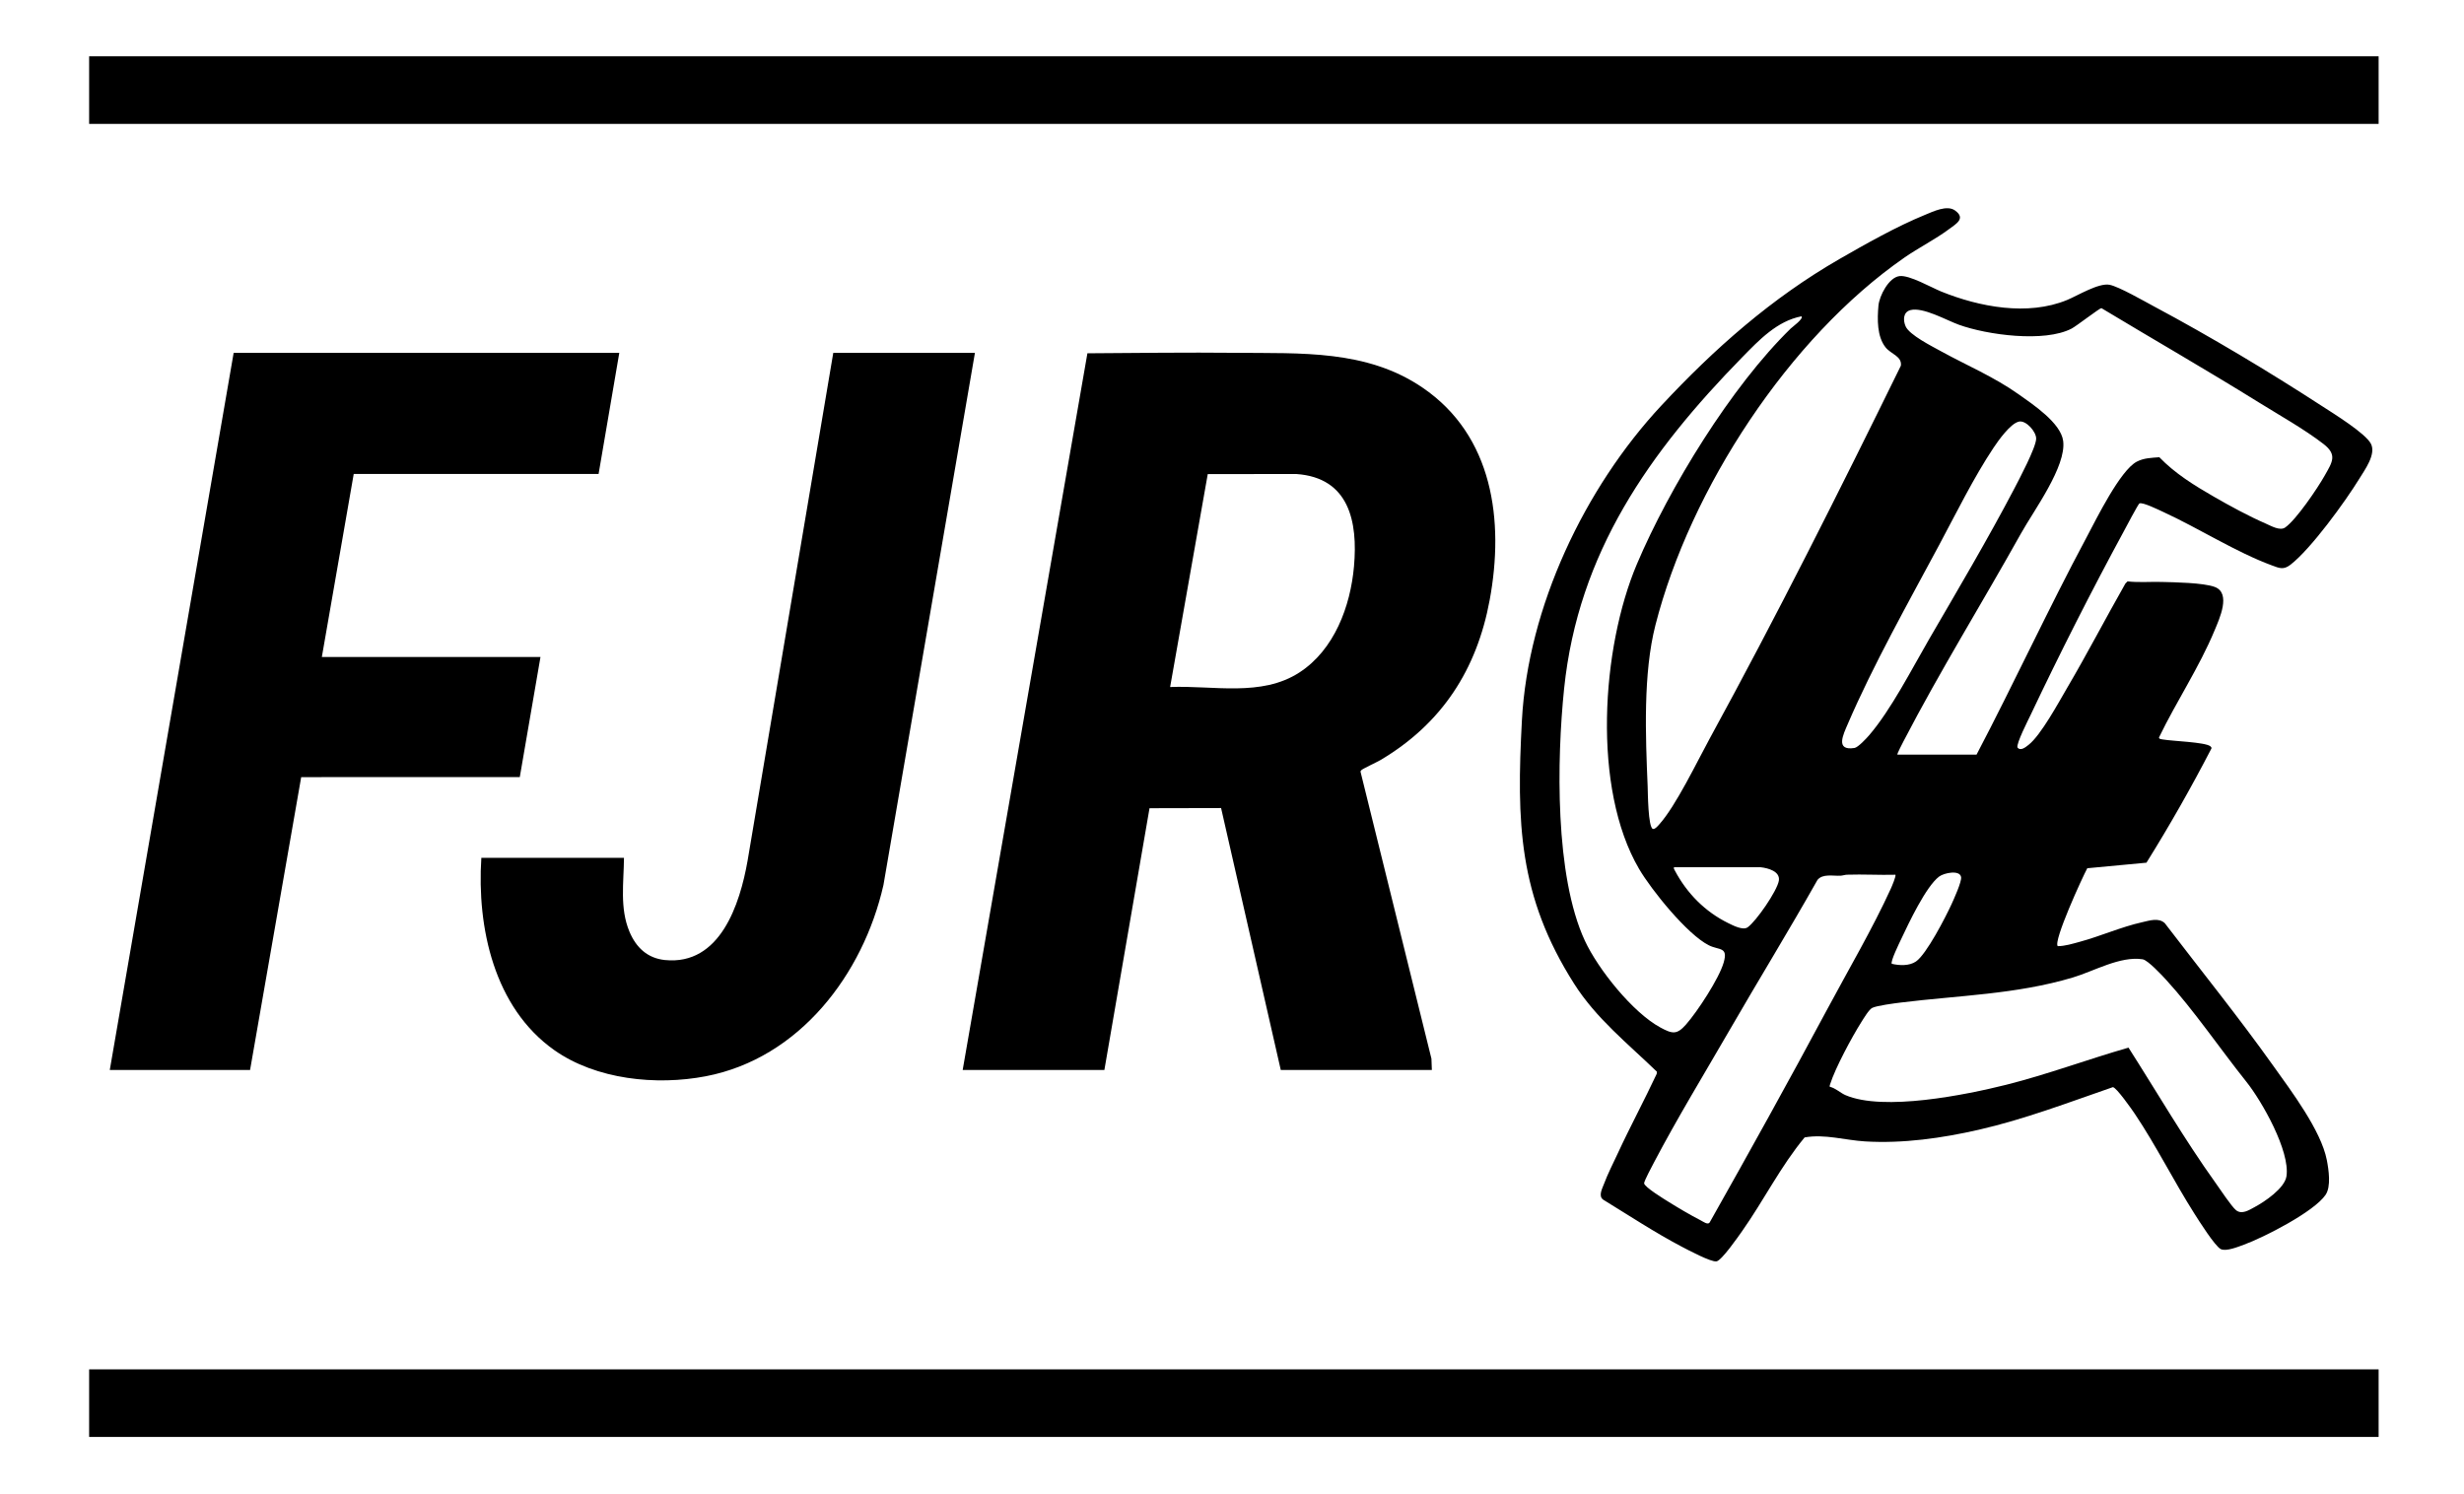 <?xml version="1.0" encoding="UTF-8" standalone="no"?>
<svg
   viewBox="0 0 630 382"
   fill="#000000"
   version="1.1"
   id="svg112"
   sodipodi:docname="logo-fjr-4-national-noir-fond-blanc.svg"
   inkscape:export-filename="../../fond-coloré/vectoriel/logo-fjr-4-national-transparent-et-noir.svg"
   inkscape:export-xdpi="96"
   inkscape:export-ydpi="96"
   inkscape:version="1.2.2 (b0a8486541, 2022-12-01)"
   width="630"
   height="382"
   xmlns:inkscape="http://www.inkscape.org/namespaces/inkscape"
   xmlns:sodipodi="http://sodipodi.sourceforge.net/DTD/sodipodi-0.dtd"
   xmlns="http://www.w3.org/2000/svg"
   xmlns:svg="http://www.w3.org/2000/svg">
  <defs
     id="defs116" />
  <sodipodi:namedview
     id="namedview114"
     pagecolor="#ffffff"
     bordercolor="#000000"
     borderopacity="0.25"
     inkscape:showpageshadow="2"
     inkscape:pageopacity="0.0"
     inkscape:pagecheckerboard="0"
     inkscape:deskcolor="#d1d1d1"
     showgrid="false"
     inkscape:zoom="1.8756036"
     inkscape:cx="313.49909"
     inkscape:cy="188.47266"
     inkscape:window-width="1680"
     inkscape:window-height="981"
     inkscape:window-x="0"
     inkscape:window-y="32"
     inkscape:window-maximized="1"
     inkscape:current-layer="svg112" />
  <g
     inkscape:groupmode="layer"
     id="layer1"
     inkscape:label="bg"
     style="fill:#ff0000">
    <rect
       style="fill:#ffffff;fill-opacity:1;stroke-width:0.999"
       id="rect573"
       width="630"
       height="382"
       x="0"
       y="0"
       ry="0" />
  </g>
  <path
     d="m 547.04,128.69 c -0.35,0.21 -3.51,6.22 -4.01,7.15 -8.24,15.19 -16.43,31.34 -23.83,46.96 -0.65,1.36 -3.7,7.33 -3.37,8.33 0.78,1.03 2.11,-0.09 2.86,-0.68 3.15,-2.48 7.68,-10.86 9.87,-14.6 5.15,-8.76 9.84,-17.81 14.87,-26.64 l 0.55,-0.54 c 2.87,0.33 5.78,0.06 8.66,0.14 3.38,0.09 10.63,0.19 13.6,1.27 4.31,1.56 1.19,8.23 -0.02,11.14 -3.91,9.42 -9.76,18.15 -14.19,27.33 -0.14,0.47 0.78,0.5 1.11,0.56 2.27,0.4 10.62,0.66 11.98,1.7 0.19,0.14 0.35,0.31 0.31,0.57 -5.15,9.95 -10.69,19.71 -16.62,29.22 l -15.13,1.42 c -1.25,2.31 -8.77,18.71 -7.55,19.92 1.83,0 3.74,-0.6 5.52,-1.08 5.32,-1.43 10.75,-3.86 16.07,-5.04 1.88,-0.42 4.2,-1.22 5.77,0.24 9.28,12.14 18.92,24.08 27.78,36.53 4.54,6.37 12.18,16.48 13.65,24.03 0.48,2.46 1.13,6.79 -0.31,8.91 -2.94,4.34 -15.76,10.88 -20.85,12.74 -1.45,0.53 -4.59,1.82 -5.95,1.14 -1.49,-0.74 -5.63,-7.32 -6.75,-9.08 -5.28,-8.31 -9.77,-17.39 -15.25,-25.54 -0.69,-1.03 -4.73,-6.8 -5.6,-6.79 -11.31,3.91 -22.53,8.2 -34.23,10.88 -9.44,2.16 -19.43,3.58 -29.15,2.99 -5.11,-0.31 -10.26,-1.93 -15.42,-1.02 -6.1,7.34 -10.43,16.07 -15.94,23.9 -0.99,1.4 -5.28,7.6 -6.6,7.8 -1.4,0.22 -7.31,-2.94 -8.87,-3.75 -6.9,-3.63 -13.47,-7.97 -20.11,-12.04 -1.29,-0.95 -0.22,-2.83 0.24,-4.07 0.94,-2.53 2.36,-5.28 3.51,-7.77 3.16,-6.84 6.75,-13.49 9.94,-20.31 l 0.07,-0.55 c -7.48,-7.23 -15.53,-13.61 -21.18,-22.51 -14.28,-22.47 -14.73,-41.33 -13.35,-67.31 1.54,-28.98 16.02,-59.46 35.63,-80.51 13.6,-14.6 28.2,-27.48 45.54,-37.48 6.63,-3.82 14.79,-8.41 21.83,-11.28 2.15,-0.88 5.67,-2.62 7.72,-1.16 2.86,2.04 0.3,3.43 -1.48,4.76 -3.54,2.64 -7.73,4.73 -11.43,7.29 -29.56,20.51 -54.79,59.21 -63.67,93.98 -3.18,12.43 -2.53,28.37 -1.99,41.21 0.06,1.53 0.1,10.53 1.34,10.91 0.52,0.16 1.32,-0.81 1.66,-1.19 4.24,-4.73 9.61,-15.96 12.87,-21.92 17.11,-31.29 33.19,-63.35 48.88,-95.35 0.31,-2.41 -2.54,-2.94 -3.92,-4.68 -2.21,-2.79 -2.12,-7.22 -1.82,-10.65 0.22,-2.5 2.65,-7.25 5.39,-7.57 2.57,-0.3 8.05,2.89 10.69,3.96 9.75,3.94 22.09,6.29 32.13,2.16 2.71,-1.11 8.07,-4.43 10.87,-3.9 2.37,0.45 8.97,4.25 11.46,5.58 14.29,7.63 29.33,16.64 42.92,25.47 2.85,1.85 11.08,6.92 12.46,9.61 1.38,2.69 -1.61,6.71 -2.98,8.95 -3.58,5.83 -12.37,17.95 -17.61,21.99 -1.78,1.37 -2.83,0.86 -4.73,0.16 -9.17,-3.38 -18.77,-9.54 -27.82,-13.69 -0.99,-0.45 -5.3,-2.58 -6.04,-2.15 z m -61.94,64.27 h 20.27 c 9.65,-18.39 18.35,-37.29 28.15,-55.6 2.47,-4.63 8.57,-17.11 12.84,-19.32 1.82,-0.94 3.75,-0.96 5.74,-1.12 4,4.15 8.96,7.22 13.93,10.08 4.11,2.37 8.94,5 13.27,6.88 1.42,0.62 3.65,1.95 5,0.99 2.83,-2 8.25,-10.01 10.06,-13.22 1.96,-3.47 3.31,-5.33 -0.26,-8.1 -4.85,-3.76 -11.36,-7.41 -16.65,-10.7 -13.25,-8.24 -26.8,-16.01 -40.16,-24.06 -0.46,0 -6.38,4.59 -7.63,5.24 -6.95,3.61 -21.57,1.63 -28.84,-1 -3.18,-1.15 -9.14,-4.57 -12.36,-3.73 -1.89,0.5 -1.9,2.6 -1.24,4.13 0.97,2.23 6.74,5.11 9,6.36 6.75,3.71 13.55,6.54 19.91,11.04 3.66,2.59 10.76,7.31 11.38,11.9 0.88,6.51 -7.52,17.83 -10.77,23.66 -9.9,17.74 -20.69,35.13 -30.07,53.2 -0.21,0.4 -1.69,3.24 -1.55,3.37 z M 460.62,80.88 c -6.24,1.2 -10.85,6.07 -15.12,10.43 -23.74,24.26 -41.97,49.96 -45.58,84.73 -1.88,18.17 -2.41,47.9 5.31,64.53 3.38,7.27 12.23,18.36 19.33,22.19 3.06,1.65 4.2,1.86 6.54,-0.8 2.9,-3.3 8.42,-11.71 9.61,-15.82 1.19,-4.11 -1.13,-3.09 -3.77,-4.41 -5.51,-2.74 -14.71,-14.15 -17.87,-19.56 -12.04,-20.58 -9.62,-56.51 -0.55,-77.91 8.28,-19.54 24.14,-45.44 39.33,-60.25 0.41,-0.4 3.35,-2.51 2.76,-3.11 z m 55.6,26.93 c -2.16,0.43 -5.3,4.87 -6.51,6.69 -5.02,7.52 -9.63,16.88 -13.94,24.93 -7.77,14.51 -16.91,30.76 -23.35,45.76 -1.11,2.6 -3.27,6.88 1.75,6.07 0.91,-0.15 3.05,-2.45 3.72,-3.23 5.61,-6.51 10.99,-17.08 15.4,-24.67 7.26,-12.5 14.99,-25.55 21.68,-38.32 1.27,-2.43 5.6,-10.6 5.64,-12.86 0.04,-1.74 -2.54,-4.74 -4.39,-4.38 z M 450.19,221.76 H 428 c -0.09,0.39 0.08,0.56 0.23,0.85 3.08,5.82 7.72,10.53 13.67,13.45 1.26,0.62 3.74,1.9 4.93,1.07 2.19,-1.53 7.58,-9.35 7.99,-11.94 0.38,-2.37 -2.76,-3.22 -4.63,-3.42 z m 33.5,24.69 c 1.92,0.47 4.49,0.58 6.19,-0.59 2.69,-1.84 7.6,-11.39 9.1,-14.66 0.6,-1.32 2.62,-5.75 2.44,-6.91 -0.3,-1.91 -4.35,-1.11 -5.64,-0.13 -3.36,2.56 -7.76,11.89 -9.69,15.99 -0.44,0.94 -2.78,5.69 -2.4,6.3 z m 0.93,-22.77 c -4.11,0.11 -8.25,-0.15 -12.37,-0.01 -0.57,0.02 -1.09,0.23 -1.66,0.26 -1.94,0.1 -4.54,-0.57 -5.89,1.07 -7.33,12.98 -15.13,25.69 -22.59,38.6 -6.37,11.02 -13.29,22.37 -19.19,33.6 -0.45,0.86 -2.55,4.77 -2.55,5.37 0,0.93 5.2,4.1 6.21,4.73 2.55,1.59 5.56,3.37 8.22,4.74 0.65,0.33 1.84,1.25 2.32,0.57 10.21,-18.09 20.3,-36.29 30.11,-54.6 5.3,-9.89 11.63,-20.7 16.23,-30.8 0.24,-0.52 1.4,-3.27 1.16,-3.52 z m -16.78,54.22 c 1.49,0.34 2.67,1.55 4,2.13 9.74,4.21 30.8,-0.06 41.14,-2.65 10.57,-2.66 20.78,-6.49 31.24,-9.49 7.37,11.54 14.28,23.45 22.26,34.59 1.08,1.5 4.08,6.06 5.25,6.99 1.48,1.17 3.31,-0.04 4.71,-0.79 2.61,-1.39 7.72,-4.85 8.17,-7.9 0.96,-6.41 -6.25,-19.15 -10.26,-24.17 -6.66,-8.34 -13.47,-18.37 -20.5,-26.05 -1.07,-1.17 -4.69,-5.06 -6.02,-5.26 -5.74,-0.89 -12.47,3.06 -17.86,4.66 -14.49,4.32 -29.17,4.57 -43.99,6.4 -1.54,0.19 -6.1,0.78 -7.28,1.36 -0.85,0.42 -2.23,2.76 -2.81,3.67 -2.39,3.79 -6.63,11.67 -7.95,15.82 -0.07,0.23 -0.18,0.46 -0.09,0.71 z"
     id="path100"
     style="fill:#000000" />
  <path
     d="m 366.1,273.6 h -38.63 l -15.26,-66.97 -18.3,0.04 -11.54,66.93 H 246.14 L 278.03,90.34 c 12.65,-0.08 25.38,-0.25 38.05,-0.12 16.52,0.17 33.26,-0.84 47.55,8.84 18.14,12.29 21,34.08 17.26,54.34 -3.3,17.9 -12.27,31.66 -27.92,40.95 -0.86,0.51 -4.55,2.22 -4.88,2.57 -0.13,0.14 -0.26,0.24 -0.22,0.46 l 18.12,73.33 z m -66.93,-97.92 c 10.96,-0.46 23.34,2.61 33.09,-3.74 8.9,-5.8 13.02,-16.87 13.93,-27.1 1.02,-11.46 -1.24,-22.7 -14.75,-23.63 l -22.64,0.02 -9.62,54.45 z"
     id="path102"
     style="fill:#000000" />
  <polygon
     points="82.29,168 138.19,168 132.9,198.71 77.01,198.72 63.94,273.6 28.07,273.6 59.74,90.24 158.34,90.24 153.05,121.19 90.44,121.2 "
     id="polygon104"
     style="fill:#000000" />
  <rect
     x="22.79"
     y="14.4"
     width="585.38"
     height="17.28"
     id="rect106"
     style="fill:#000000;fill-opacity:1" />
  <rect
     x="22.79"
     y="350.16"
     width="585.38"
     height="17.28"
     id="rect108"
     style="fill:#000000" />
  <path
     d="m 249.27,90.24 -23.39,136.08 c -5.18,22.82 -21.48,44.3 -45.42,48.89 -12.65,2.43 -28.05,0.86 -38.75,-6.69 -15.37,-10.85 -19.8,-31.32 -18.64,-49.16 h 36.47 c -0.05,6.34 -1.12,12.87 1.4,18.88 1.69,4.03 4.58,6.79 9.07,7.25 14.12,1.43 19.17,-14.28 21.13,-25.37 L 213.05,90.24 h 36.23 z"
     id="path110"
     style="fill:#000000" />
</svg>

